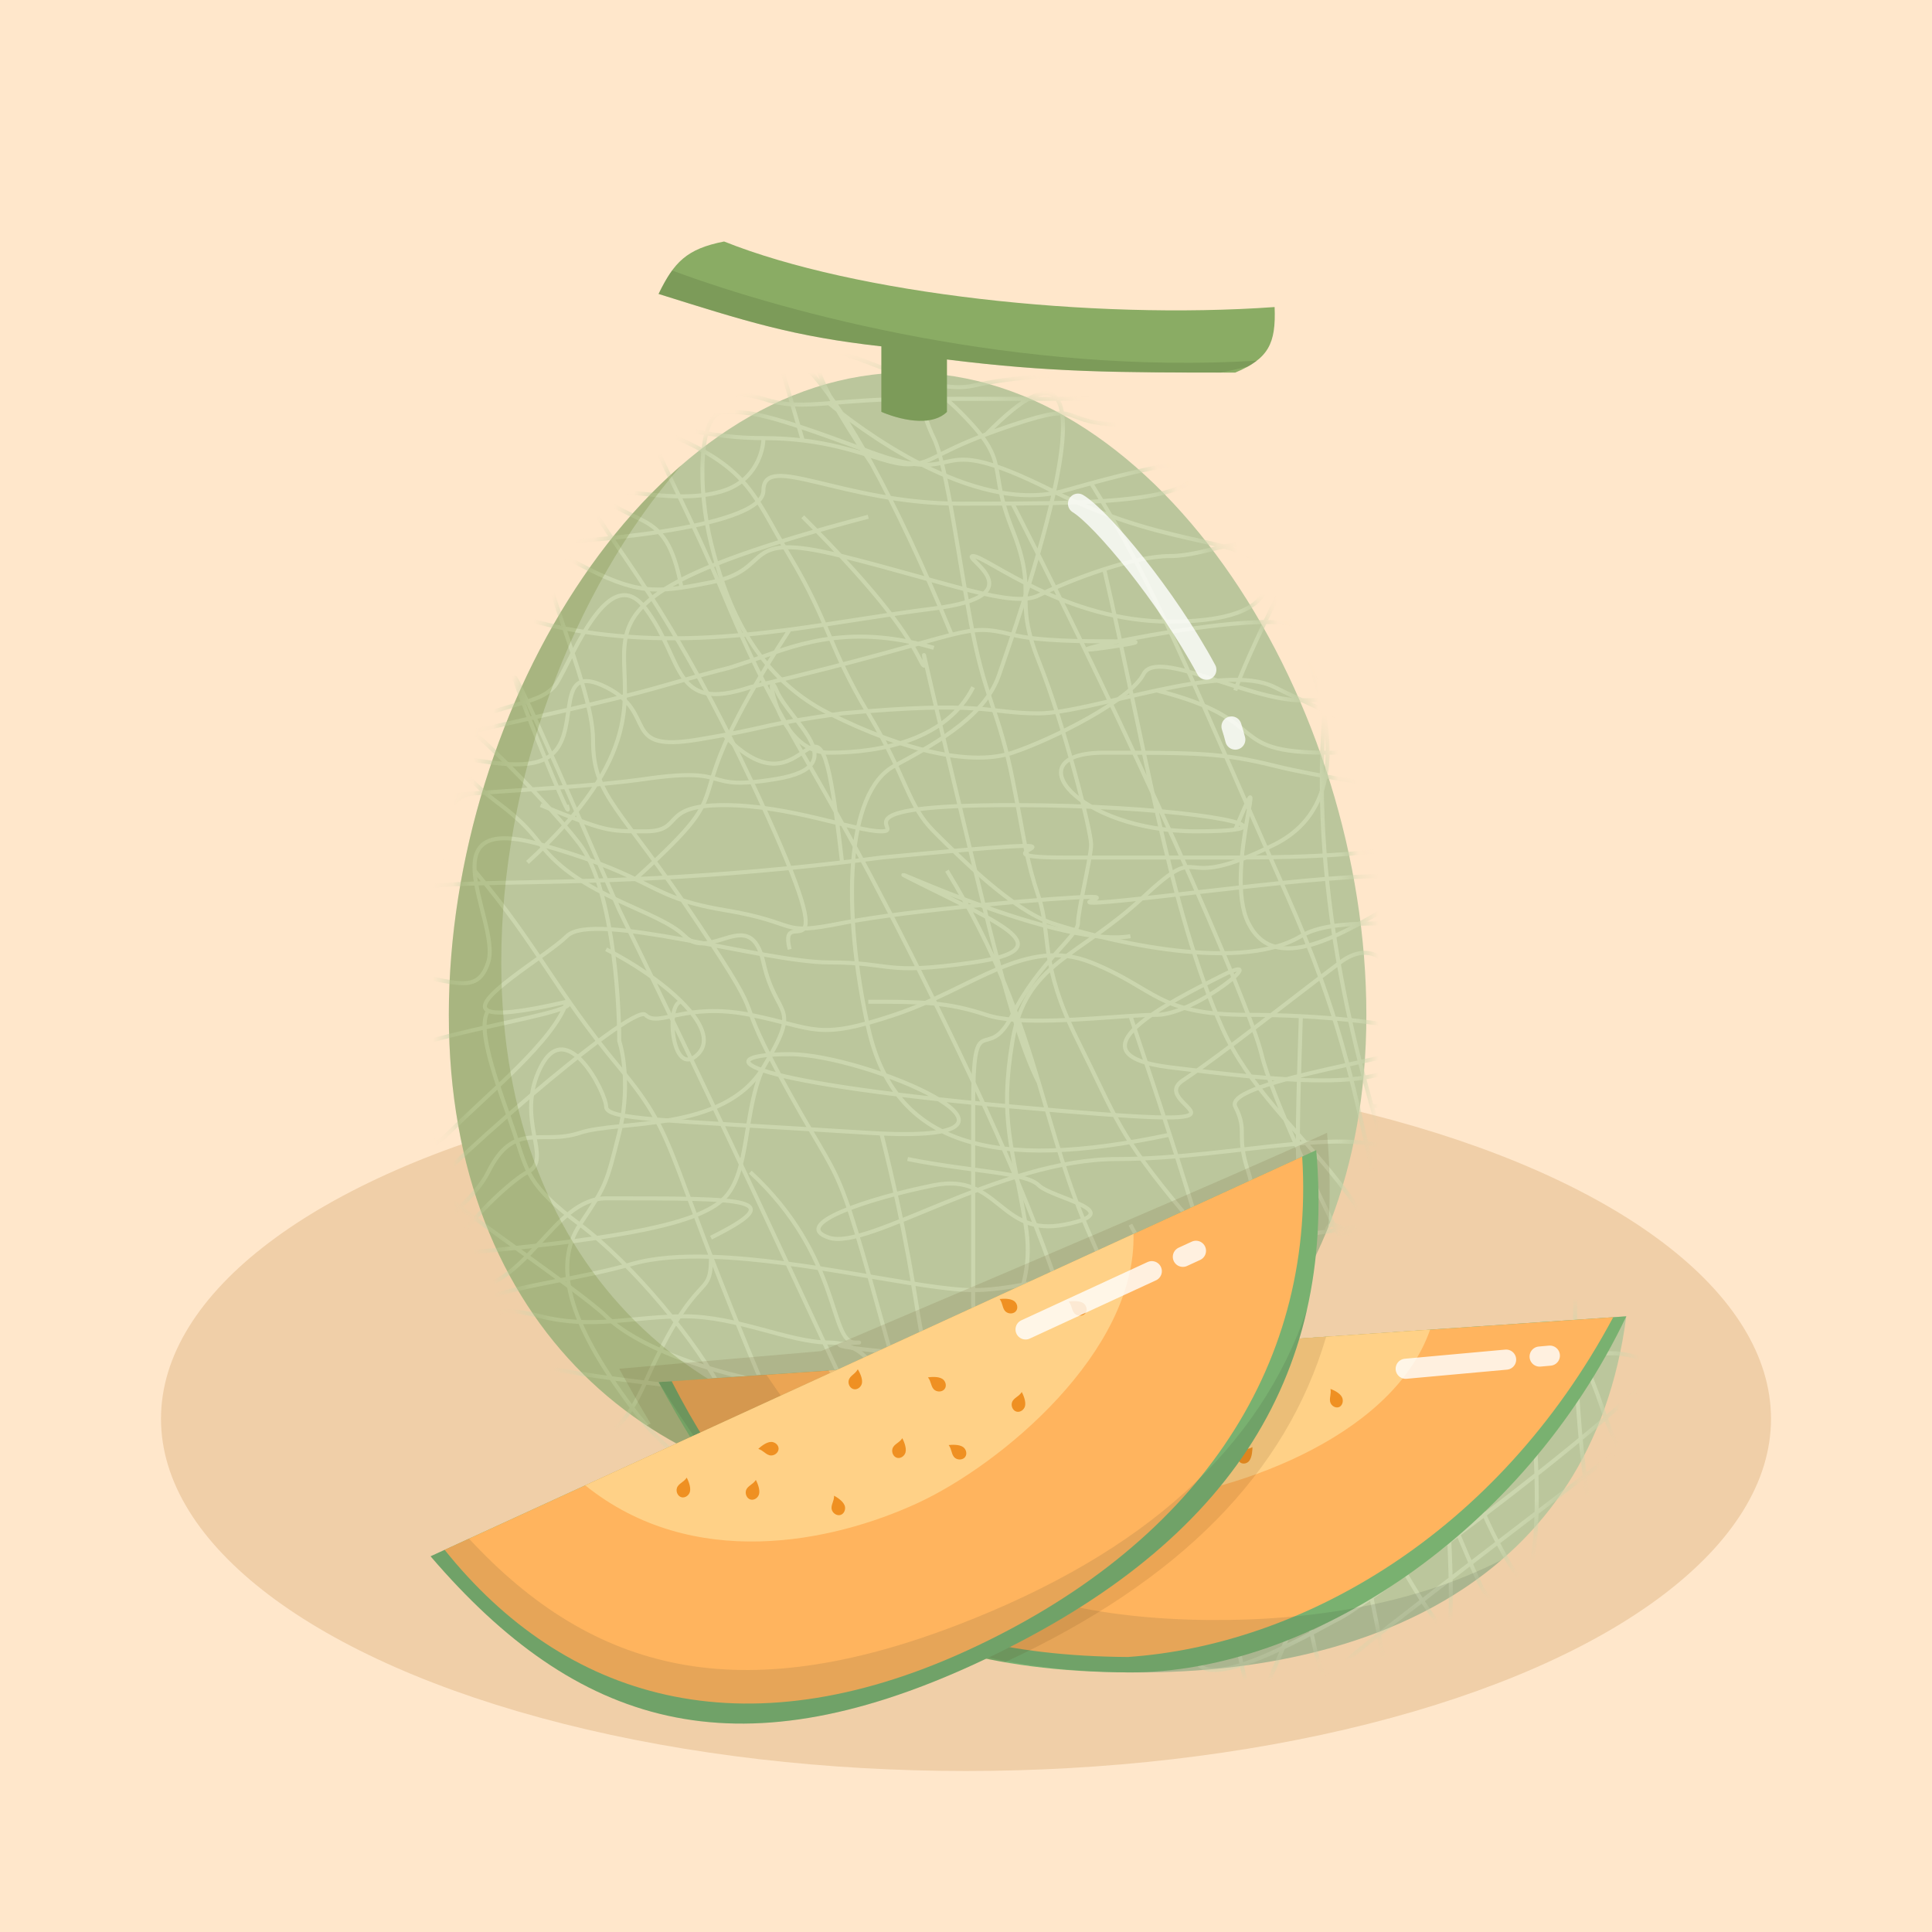 <svg width="96" height="96" viewBox="0 0 96 96" fill="none" xmlns="http://www.w3.org/2000/svg">
<rect width="96" height="96" fill="#FFE7CB"/>
<ellipse cx="48" cy="70.5" rx="40" ry="17.5" fill="#F0CFA8"/>
<path d="M67.894 50.427C67.894 65.895 57.688 74.526 45.098 74.526C32.508 74.526 22.302 65.895 22.302 50.427C22.302 34.96 32.508 18.513 45.098 18.513C57.688 18.513 67.894 34.96 67.894 50.427Z" fill="#BBC69C"/>
<mask id="mask0" mask-type="alpha" maskUnits="userSpaceOnUse" x="22" y="18" width="46" height="57">
<path d="M67.894 50.427C67.894 65.895 57.688 74.526 45.098 74.526C32.508 74.526 22.302 65.895 22.302 50.427C22.302 34.96 32.508 18.513 45.098 18.513C57.688 18.513 67.894 34.96 67.894 50.427Z" fill="#BBC69C"/>
</mask>
<g mask="url(#mask0)">
<path d="M30.118 19.164C31.421 19.816 35.98 19.164 37.934 19.816C39.001 20.172 39.874 20.139 41.191 20.035M37.934 21.77C34.026 21.77 32.723 20.467 31.421 21.77C30.118 23.072 28.816 24.375 30.118 24.375C31.421 24.375 34.026 25.026 35.98 24.375C37.543 23.854 37.934 22.421 37.934 21.77ZM37.934 21.77C38.648 21.77 39.296 21.813 39.888 21.884M41.191 20.035C42.283 19.95 43.681 19.816 45.749 19.816C50.309 19.816 55.519 19.816 57.473 19.816C59.427 19.816 60.078 21.118 56.17 21.118C52.263 21.118 54.217 19.816 50.309 21.118C49.816 21.283 49.385 21.436 49.006 21.58M41.191 20.035C42.493 21.118 48.355 25.677 52.914 24.375C53.362 24.247 53.797 24.125 54.217 24.011M64.637 31.539C65.289 29.585 50.309 32.842 54.868 32.191C59.381 31.546 52.914 32.191 50.309 31.539C49.099 31.237 48.592 31.215 47.288 31.539M46.401 32.191C41.957 30.888 39.236 32.191 37.282 32.842C35.329 33.493 37.282 32.842 32.723 34.145C30.196 34.867 25.866 35.789 22.954 36.468M57.473 34.307C55.194 34.796 52.914 35.447 51.611 35.447C49.007 35.447 49.006 34.796 41.842 35.447C37.886 36.012 38.343 36.087 35.98 36.522M57.473 34.307C59.753 33.819 62.032 33.493 63.335 34.145C65.94 35.447 71.15 37.401 65.94 37.401C60.73 37.401 63.335 35.773 57.473 34.307ZM48.355 34.145C47.052 36.75 43.796 37.401 41.191 37.401C38.585 37.401 37.934 32.761 38.585 34.307C39.236 35.854 42.493 38.052 38.585 38.704C34.677 39.355 36.631 38.052 32.072 38.704C29.494 39.072 26.083 39.232 23.605 39.419M23.605 39.419C21.701 39.563 20.348 39.723 20.348 40.006C20.348 40.658 22.302 43.263 22.302 42.611C22.302 41.96 21.651 39.555 23.605 39.419ZM26.862 40.006C30.118 41.309 30.118 41.309 32.072 41.309C34.026 41.309 32.724 40.006 35.98 40.006C39.236 40.006 42.493 41.309 43.795 41.309C45.098 41.309 41.19 40.006 50.309 40.006C57.961 40.006 63.319 40.923 61.381 41.219M61.381 41.219C61.01 41.275 60.37 41.309 59.427 41.309C53.565 41.309 50.308 37.401 54.868 37.401C59.427 37.401 60.73 37.401 63.335 38.052C65.419 38.573 69.414 39.181 71.15 39.419C72.67 40.049 74.798 41.439 71.15 41.96C66.591 42.611 63.986 42.611 60.078 42.611C56.17 42.611 58.776 42.611 52.914 42.611C47.052 42.611 57.473 41.309 43.795 42.611C43.13 42.698 42.479 42.779 41.842 42.853M61.381 41.219C63.335 36.569 60.73 43.263 62.032 45.868C63.335 48.473 66.591 46.519 69.848 44.565C73.105 42.611 63.335 43.914 57.473 44.565C51.611 45.217 55.519 44.565 54.217 44.565C52.914 44.565 45.098 45.217 41.842 45.868C38.585 46.519 39.888 45.868 35.98 45.217C33.684 44.834 32.961 44.351 31.567 43.68M56.17 46.519C52.263 47.171 41.842 41.96 45.749 43.914C49.657 45.868 52.914 47.171 48.355 47.822C43.795 48.473 44.447 47.822 41.191 47.822C37.934 47.822 29.467 45.217 28.164 46.519C27.227 47.457 23.25 49.745 24.256 50.224M28.164 49.776C29.467 50.427 17.092 51.73 18.395 53.684C19.697 55.638 20.348 58.243 22.302 56.289C24.256 54.335 27.513 51.73 28.164 49.776ZM28.164 49.776C25.793 50.323 24.648 50.41 24.256 50.224M30.118 47.171C31.421 47.822 32.886 48.799 33.863 49.776M33.863 49.776C34.84 50.753 35.328 51.73 34.677 52.381C33.375 53.684 33.049 49.776 33.863 49.776ZM43.144 49.776C45.749 49.776 47.052 49.776 49.006 50.427C50.602 50.959 53.938 50.622 56.17 50.481M35.329 61.499C39.237 59.545 37.282 59.545 30.118 59.545C27.433 59.545 26.21 64.105 22.954 64.105C19.697 64.105 24.908 58.894 26.21 58.243C27.513 57.592 25.559 55.638 26.862 53.032C28.164 50.427 30.118 54.335 30.118 54.986C30.118 55.638 32.723 55.638 43.144 56.289C43.371 56.303 43.588 56.315 43.795 56.324M45.098 57.592C48.355 58.243 50.96 58.243 51.611 58.894C52.263 59.545 56.171 60.197 52.914 60.848C49.657 61.499 49.658 58.243 46.401 58.894C43.144 59.545 39.237 60.848 41.191 61.499C43.144 62.151 49.657 57.592 55.519 57.592C61.381 57.592 67.894 55.638 69.848 57.592C71.536 59.28 70.793 60.482 65.94 61.197M35.329 62.449C40.004 62.596 45.877 64.105 48.355 64.105C51.612 64.105 56.17 62.151 63.335 61.499C64.309 61.411 65.176 61.31 65.94 61.197M35.329 62.449C33.861 62.403 32.51 62.491 31.421 62.802C26.862 64.105 21 64.105 24.256 66.71C27.513 69.315 29.467 74.526 32.072 68.664C34.677 62.802 35.329 64.701 35.329 62.449ZM37.282 58.243C41.842 62.449 41.191 66.71 42.493 66.71C43.795 66.71 37.934 66.71 46.401 67.361C54.868 68.013 60.73 69.315 65.94 66.71C71.15 64.105 65.94 59.593 65.94 61.197M60.73 60.197C58.438 61.993 61.187 62.141 58.776 64.369M19.697 48.244C18.959 48.098 18.098 47.948 17.092 47.822C11.881 47.171 18.394 45.868 19.697 44.565C20.582 43.681 24.47 43.998 31.567 43.68M19.697 48.244C22.781 48.855 23.731 49.398 24.256 47.822C24.603 46.782 23.658 44.716 23.582 43.263M19.697 48.244C20.566 51.794 22.172 58.894 21.651 58.894C21 58.894 28.816 64.105 30.118 65.407C31.421 66.71 35.329 68.664 42.493 69.315C49.657 69.966 46.401 68.664 49.006 68.664C51.611 68.664 52.914 68.664 57.473 65.407C58.021 65.016 58.447 64.673 58.776 64.369M24.256 50.224C23.605 51.166 24.908 54.335 25.559 56.289C26.21 58.243 26.21 58.894 28.816 60.848C31.421 62.802 34.678 66.71 35.98 69.315C37.282 71.92 45.75 86.9 39.236 71.92C32.723 56.94 34.026 56.94 30.77 53.032C27.513 49.125 26.816 47.106 23.582 43.263M23.582 43.263C23.516 41.986 24.121 41.182 26.862 41.96C29.279 42.646 30.588 43.209 31.567 43.68M19.046 38.704C19.046 41.219 21 36.185 22.954 36.468M22.954 36.468C20.613 37.013 19.187 37.401 20.348 37.401C22.954 37.401 26.21 38.704 27.513 37.401C28.815 36.098 27.513 32.842 30.118 34.145C32.723 35.447 30.769 37.401 34.677 36.75C35.194 36.663 35.62 36.589 35.98 36.522M28.164 40.006C28.953 42.611 20.349 21.118 30.77 45.217C43.795 71.92 50.309 88.854 45.749 72.572C41.191 56.289 42.493 60.197 39.236 54.335C35.98 48.473 38.585 51.73 34.677 45.868C30.77 40.006 29.467 39.611 29.467 36.75C29.467 33.889 26.211 27.631 26.862 25.677C27.513 23.724 26.21 20.833 28.816 23.724C31.421 26.614 33.049 24.806 33.863 29.2M33.863 29.2C31.738 29.51 30.646 29.143 26.862 26.98C28.164 26.98 37.934 26.329 37.934 24.375C37.934 22.421 41.842 25.026 47.704 25.026C48.605 25.026 49.476 25.026 50.309 25.021M33.863 29.2C34.298 29.137 34.776 29.045 35.329 28.934C38.585 28.283 36.631 26.329 41.842 27.631C47.052 28.934 50.309 30.237 51.611 29.585C52.306 29.238 53.556 28.706 54.868 28.284M35.98 36.522C40.539 41.309 40.539 31.509 41.842 42.853M41.842 42.853C37.876 43.316 34.456 43.551 31.567 43.68M43.795 56.324C53.115 56.744 43.059 52.381 39.236 52.381C35.329 52.381 35.98 53.684 50.309 54.986C64.637 56.289 56.822 54.986 58.776 53.684C60.73 52.381 63.986 49.776 66.591 47.822C69.197 45.868 70.499 50.427 69.848 52.381C69.197 54.335 63.335 53.684 58.124 53.032C52.914 52.381 58.124 49.776 60.73 48.473C63.335 47.171 59.427 50.427 57.473 50.427C57.115 50.427 56.671 50.449 56.17 50.481M43.795 56.324C46.401 66.71 45.099 67.361 47.704 69.966C50.309 72.572 50.96 76.48 52.914 74.526C54.868 72.572 54.957 67.496 47.704 52.381C40.45 37.267 39.237 37.401 35.98 29.585C32.723 21.77 29.792 18.513 33.863 19.164C37.535 19.752 35.245 6.748 38.585 17.493M39.888 21.884C42.534 22.202 44.034 23.072 45.098 23.072C46.237 23.072 46.38 22.575 49.006 21.58M39.888 21.884C39.377 20.108 38.948 18.66 38.585 17.493M47.052 43.263C49.544 47.336 50.674 50.654 51.611 53.781M56.17 50.481C56.67 51.994 57.384 54.094 58.124 56.382M47.288 31.539C45.783 31.913 43.216 32.748 37.282 34.145C33.374 35.447 34.026 32.842 32.072 30.237C30.118 27.631 28.164 33.493 27.513 34.145C26.861 34.796 26.21 34.796 24.256 35.447C22.303 36.098 22.303 32.842 22.954 30.888C23.605 28.934 24.256 30.888 30.118 31.539C33.316 31.895 36.32 31.668 39.236 31.284M47.288 31.539C45.845 28.043 44.509 25.234 43.327 23.072M38.585 17.493C39.434 17.252 41.113 19.028 43.327 23.072M39.888 25.677C43.795 29.585 45.098 31.539 45.749 32.842C46.401 34.145 45.098 29.246 47.052 37.401C49.006 45.556 50.309 51.273 51.611 53.781M51.611 53.781C52.389 56.376 53.035 58.841 54.217 61.499C56.822 67.361 58.125 71.269 60.73 71.269C62.668 71.269 60.279 63.034 58.124 56.382M56.17 60.848C57.473 63.453 58.124 62.028 58.776 64.369M69.848 69.315C70.516 59.545 63.335 56.94 60.73 51.078C58.124 45.217 56.821 36.753 54.868 28.284M54.868 28.284C56.016 27.915 57.212 27.631 58.124 27.631C60.078 27.631 62.032 26.329 62.684 27.631C63.335 28.934 63.335 30.888 58.124 30.888C52.914 30.888 49.006 27.631 48.355 27.631C47.704 27.631 51.611 29.585 46.401 30.237C44.033 30.533 41.665 30.963 39.236 31.284M46.401 13.303C60.078 15.908 60.078 13.954 57.473 16.559C54.868 19.164 52.263 18.293 48.355 19.164C44.447 20.035 36.344 12.651 43.327 23.072M61.381 34.307C62.032 32.191 69.848 15.908 66.591 30.237C64.469 39.577 66.497 49.067 68.167 54.986M54.217 24.011C58.069 22.963 60.602 22.549 59.427 23.724C58.325 24.826 54.891 24.995 50.309 25.021M54.217 24.011C57.473 29.256 58.776 32.842 63.986 44.565C69.197 56.289 66.591 58.828 73.105 70.618C79.618 82.408 69.848 62.449 69.848 60.848C69.848 60.291 69.058 58.148 68.167 54.986M50.309 25.021C56.17 36.468 62.054 49.776 62.684 52.381C63.187 54.465 65.499 59.328 66.591 61.499C70.247 58.894 75.68 53.944 68.167 54.986M58.124 56.382C49.332 58.243 44.447 56.94 43.144 51.078C41.842 45.217 41.998 39.355 44.447 38.052C46.897 36.75 49.006 35.447 49.657 33.493C50.309 31.539 56.822 13.575 49.006 21.58M39.236 31.284C32.794 41.219 37.575 38.236 31.567 43.68M26.21 42.853C37.934 32.191 21.651 31.32 43.144 25.677" stroke="#CBD6AE" stroke-width="0.2"/>
<path d="M20.349 60.197C21 58.894 31.421 49.776 32.072 50.427C32.724 51.078 34.026 49.776 37.283 50.427C40.539 51.078 40.539 51.73 44.447 50.427C48.355 49.124 50.96 46.519 54.217 47.822C57.473 49.124 57.473 50.427 62.032 50.427C62.912 50.427 63.791 50.451 64.638 50.495M37.934 53.032C39.888 49.776 38.585 50.722 37.934 47.822C37.283 44.922 35.329 47.822 34.026 46.519C32.724 45.217 28.816 44.565 26.862 41.96C24.908 39.355 23.605 40.006 21.651 36.098C19.697 32.191 26.862 39.355 28.816 41.96C30.379 44.044 30.77 49.342 30.77 51.73C30.987 52.381 31.291 54.205 30.77 56.289C30.118 58.894 30.118 58.894 28.816 60.848C27.513 62.802 28.164 65.639 31.421 69.966C34.677 74.294 35.329 71.92 37.934 73.223C40.539 74.525 41.842 72.572 43.144 70.618C44.447 68.664 43.144 66.71 41.191 66.71C39.237 66.71 36.631 65.407 34.026 65.407C31.421 65.407 29.467 66.058 26.862 65.407C24.256 64.756 24.256 65.407 24.256 66.71C24.256 68.012 32.072 68.664 37.283 69.315C42.493 69.966 44.447 69.315 48.355 69.315C52.263 69.315 48.355 68.012 48.355 64.756C48.355 61.499 48.355 60.197 48.355 54.986C48.355 49.776 49.006 53.032 50.309 50.427C51.611 47.822 53.565 46.519 53.565 45.868C53.565 45.217 54.217 42.611 54.217 41.96C54.217 41.309 52.914 36.098 51.611 32.842C50.309 29.585 51.611 29.585 50.309 26.329C49.006 23.072 50.309 23.072 47.704 20.467C45.098 17.862 45.75 20.467 46.401 21.77C47.052 23.072 47.704 28.283 48.355 31.539C49.006 34.796 49.657 35.447 50.309 38.704C50.96 41.96 50.96 42.611 51.611 44.565C52.263 46.519 51.611 47.822 53.565 51.73C55.519 55.638 55.519 56.289 58.776 60.197C62.032 64.105 62.684 60.197 62.032 58.243C61.381 56.289 62.032 56.289 61.381 54.986C60.73 53.684 71.151 52.381 71.151 51.73C71.151 51.204 68.181 50.678 64.638 50.495M37.934 53.032C35.98 56.289 30.77 55.638 28.816 56.289C26.862 56.94 25.559 55.638 24.256 58.243C22.954 60.848 17.743 62.802 24.256 62.151C30.77 61.499 34.677 60.848 35.98 59.545C37.283 58.243 36.912 55.249 37.934 53.032ZM39.237 47.171C38.585 44.565 42.493 49.776 37.283 38.704C32.072 27.631 28.816 25.677 29.467 24.375C30.118 23.072 26.862 19.164 32.072 21.118C37.283 23.072 37.283 24.375 39.237 27.631C41.191 30.888 41.191 32.19 43.144 35.447C45.098 38.704 45.098 40.006 46.401 41.309C47.704 42.611 50.309 45.217 52.263 45.868C54.217 46.519 61.381 48.473 64.638 46.519C67.894 44.565 78.315 48.473 72.453 41.309C66.591 34.144 67.243 34.796 64.638 34.796C62.032 34.796 57.473 32.191 56.822 33.493C56.171 34.796 52.263 36.75 50.309 37.401C48.355 38.052 45.098 37.401 41.191 35.447C37.283 33.493 35.98 29.585 35.329 26.98C34.677 24.375 34.677 20.467 35.98 20.467C37.283 20.467 37.934 20.467 43.144 22.421C48.355 24.375 45.75 21.118 52.263 24.375C58.776 27.631 62.032 26.329 63.335 28.934C64.638 31.539 68.545 39.355 63.335 41.96C58.124 44.565 60.078 41.521 56.822 44.565C53.565 47.61 50.96 47.822 50.309 51.73C49.657 55.638 50.309 56.94 50.96 60.848C51.611 64.756 49.006 65.407 51.611 67.361C54.217 69.315 56.171 69.315 59.427 68.012C62.684 66.71 64.638 70.618 64.638 63.453C64.638 56.289 64.309 60.333 64.638 50.495" stroke="#CBD6AE" stroke-width="0.2"/>
</g>
<path opacity="0.2" fill-rule="evenodd" clip-rule="evenodd" d="M62.522 66.855C58.537 70.177 53.361 71.92 47.703 71.92C35.114 71.92 24.908 63.289 24.908 47.822C24.908 38.754 28.416 29.349 33.856 23.119C26.956 29.091 22.302 39.982 22.302 50.427C22.302 65.895 32.508 74.526 45.098 74.526C52.087 74.526 58.34 71.866 62.522 66.855Z" fill="#5A7510"/>
<path d="M61.381 18.513C63.03 17.82 63.408 17.074 63.335 15.257C54.217 15.908 42.493 14.605 35.98 12C34.1 12.368 33.486 13.043 32.724 14.605C36.978 15.937 39.356 16.714 43.796 17.21V20.467C45.068 20.995 46.401 21.118 47.052 20.467V17.862C52.263 18.513 55.519 18.513 61.381 18.513Z" fill="#8AAC64"/>
<path opacity="0.3" fill-rule="evenodd" clip-rule="evenodd" d="M60.667 18.513C61.107 18.424 61.553 18.324 62.005 18.214C62.172 18.121 62.32 18.024 62.451 17.922C50.721 18.635 39.255 15.615 33.395 13.44C33.16 13.761 32.948 14.145 32.724 14.605C32.873 14.652 33.021 14.698 33.166 14.744C37.148 15.991 39.513 16.732 43.796 17.21V20.467C45.068 20.995 46.401 21.118 47.052 20.467V17.862C52.047 18.486 55.247 18.512 60.667 18.513Z" fill="#5A7240"/>
<path d="M80.809 65.407C70.842 66.085 38.857 68.258 32.724 68.675C38.584 78.068 43.939 82.972 56.096 83.101C67.945 83.226 79.093 78.58 80.809 65.407Z" fill="#BBC69C"/>
<mask id="mask1" mask-type="alpha" maskUnits="userSpaceOnUse" x="32" y="65" width="50" height="20">
<path d="M80.809 65.407C70.842 66.085 38.857 68.258 32.724 68.675C38.584 78.069 43.939 82.973 56.096 83.101C67.945 83.226 79.093 78.58 80.809 65.407Z" fill="#BBC69C"/>
</mask>
<g mask="url(#mask1)">
<path d="M87.433 66.721C82.006 70.846 70.499 79.617 67.894 81.701C64.638 84.306 63.986 85.609 62.684 84.958C61.381 84.306 60.73 76.491 62.032 76.491C63.335 76.491 64.638 78.445 65.289 81.701C65.94 84.958 70.5 92.773 69.197 84.958C67.894 77.142 65.94 70.629 67.894 74.537C69.848 78.445 71.151 80.398 71.802 81.05C72.454 81.701 71.802 73.234 71.802 72.583C73.105 72.583 73.105 74.537 75.059 77.793C77.013 81.05 76.361 68.675 75.71 68.024C75.059 67.372 77.013 62.162 79.618 69.978C82.223 77.793 86.782 74.537 84.177 69.978C81.572 65.418 77.013 67.372 75.059 69.978C73.105 72.583 60.079 78.445 59.427 81.701C58.776 84.958 65.289 81.05 66.592 80.398C67.894 79.747 82.223 69.326 84.177 66.07C86.131 62.813 78.475 60.208 78.315 63.464C78.156 66.721 78.316 72.583 79.618 78.445C80.92 84.306 74.581 80.398 73.756 79.096C72.931 77.793 70.5 70.629 69.197 70.629C67.894 70.629 63.335 83.655 62.032 85.609" stroke="#CBD6AE" stroke-width="0.2"/>
</g>
<path d="M76.961 65.669C64.36 66.525 38.208 68.302 32.724 68.675C37.197 76.858 42.187 83.047 56.096 83.101C65.018 83.136 75.668 76.202 80.81 65.408L76.961 65.669Z" fill="#79B170"/>
<path d="M80.16 65.452C70.192 66.129 39.507 68.214 33.373 68.631C37.89 77.463 44.092 82.264 56.044 82.335C64.595 81.754 74.368 76.29 80.16 65.452Z" fill="#FFB45E"/>
<path d="M71.062 66.07L41.171 68.101C44.655 74.026 51.69 74.928 56.29 74.615C60.89 74.302 69.127 71.593 71.062 66.07Z" fill="#FFD187"/>
<path fill-rule="evenodd" clip-rule="evenodd" d="M55.286 67.42C55.179 67.563 55.184 67.8 55.321 67.916C55.457 68.032 55.675 67.984 55.782 67.841C55.93 67.644 55.917 67.255 55.909 67.131C55.809 67.204 55.703 67.23 55.603 67.254C55.481 67.284 55.368 67.312 55.286 67.42ZM45.858 68.192C45.742 68.327 45.731 68.564 45.861 68.689C45.99 68.815 46.211 68.782 46.326 68.647C46.486 68.462 46.498 68.073 46.498 67.949C46.393 68.014 46.286 68.032 46.185 68.049C46.061 68.07 45.946 68.09 45.858 68.192ZM48.678 69.886C48.562 70.02 48.551 70.257 48.681 70.383C48.81 70.508 49.031 70.476 49.147 70.341C49.306 70.155 49.318 69.766 49.318 69.642C49.213 69.707 49.106 69.726 49.005 69.743C48.881 69.764 48.766 69.784 48.678 69.886ZM58.664 69.826C58.747 69.987 58.955 70.076 59.107 69.988C59.26 69.9 59.301 69.667 59.217 69.506C59.102 69.284 58.76 69.143 58.649 69.102C58.674 69.229 58.656 69.343 58.64 69.45C58.619 69.582 58.6 69.703 58.664 69.826ZM66.126 69.738C66.21 69.899 66.417 69.989 66.57 69.9C66.722 69.812 66.763 69.58 66.68 69.419C66.564 69.196 66.222 69.055 66.111 69.015C66.136 69.141 66.118 69.255 66.102 69.362C66.082 69.494 66.063 69.616 66.126 69.738ZM55.651 71.921C55.522 71.796 55.533 71.559 55.649 71.425C55.737 71.322 55.851 71.303 55.975 71.282C56.077 71.264 56.184 71.246 56.288 71.181C56.289 71.305 56.277 71.694 56.117 71.88C56.001 72.014 55.781 72.047 55.651 71.921ZM61.596 72.645C61.467 72.519 61.478 72.283 61.593 72.148C61.681 72.046 61.796 72.026 61.92 72.005C62.021 71.988 62.129 71.97 62.233 71.905C62.233 72.029 62.222 72.418 62.062 72.603C61.946 72.738 61.725 72.771 61.596 72.645ZM50.931 68.789C50.854 68.955 50.637 69.007 50.482 68.924C50.364 68.862 50.314 68.75 50.26 68.629C50.216 68.53 50.169 68.425 50.081 68.336C50.193 68.302 50.548 68.211 50.761 68.325C50.916 68.407 51.008 68.624 50.931 68.789ZM58.062 73.275C58.142 73.438 58.346 73.534 58.502 73.45C58.657 73.366 58.703 73.135 58.624 72.972C58.515 72.746 58.176 72.595 58.066 72.551C58.088 72.678 58.067 72.792 58.048 72.899C58.024 73.03 58.002 73.151 58.062 73.275ZM63.731 68.212C63.576 68.296 63.371 68.2 63.292 68.037C63.232 67.913 63.254 67.792 63.278 67.661C63.297 67.554 63.318 67.441 63.296 67.314C63.406 67.357 63.744 67.508 63.854 67.734C63.933 67.897 63.886 68.128 63.731 68.212ZM52.098 73.13C51.925 73.103 51.809 72.9 51.832 72.719C51.85 72.581 51.934 72.496 52.025 72.405C52.099 72.33 52.177 72.251 52.228 72.134C52.295 72.237 52.491 72.567 52.458 72.817C52.435 72.998 52.271 73.157 52.098 73.13Z" fill="#EF9022"/>
<path opacity="0.12" fill-rule="evenodd" clip-rule="evenodd" d="M38.081 68.311C43.426 76.243 48.854 80.378 60.004 80.496C65.267 80.551 70.391 79.665 74.613 77.51C69.9 81.572 63.121 83.175 56.096 83.101C43.939 82.973 38.584 78.069 32.724 68.675C33.8 68.602 35.672 68.474 38.081 68.311Z" fill="#2D382B"/>
<path opacity="0.12" fill-rule="evenodd" clip-rule="evenodd" d="M66.007 60.962C62.494 69.759 54.454 74.526 45.098 74.526C40.277 74.526 35.805 73.26 32.123 70.829C32.192 70.8 32.261 70.77 32.331 70.741C31.802 69.87 31.287 68.959 30.77 68.013C32.708 67.836 36.341 67.519 40.806 67.136C50.292 63.107 60.937 58.583 65.94 56.289C66.084 57.942 66.109 59.496 66.007 60.962Z" fill="#5A380F"/>
<path opacity="0.12" fill-rule="evenodd" clip-rule="evenodd" d="M65.897 66.421C58.348 66.934 49.782 67.516 43.112 67.969C40.158 69.324 37.256 70.655 34.589 71.878C37.928 77.178 42.079 81.226 49.929 82.597C58.661 78.538 63.903 73.183 65.897 66.421Z" fill="#5A380F"/>
<path d="M65.403 57.15C56.322 61.314 26.983 74.768 21.395 77.331C28.674 85.829 36.504 88.156 48.38 82.71C60.953 76.945 66.395 68.531 65.403 57.15Z" fill="#79B170"/>
<path d="M64.705 57.47C55.623 61.635 27.682 74.448 22.093 77.01C28.033 84.432 36.883 87.137 48.059 82.012C59.236 76.887 65.376 68.153 64.705 57.47Z" fill="#FFB45E"/>
<path d="M56.322 61.314L29.079 73.807C34.435 78.114 41.363 76.628 45.554 74.706C49.746 72.784 56.469 67.165 56.322 61.314Z" fill="#FFD187"/>
<path fill-rule="evenodd" clip-rule="evenodd" d="M42.168 68.604C42.133 68.784 42.245 68.993 42.428 69.029C42.61 69.065 42.793 68.914 42.829 68.734C42.878 68.485 42.688 68.145 42.623 68.038C42.562 68.153 42.474 68.228 42.391 68.299C42.289 68.386 42.196 68.467 42.168 68.604ZM33.631 73.955C33.584 74.132 33.682 74.348 33.861 74.397C34.041 74.445 34.234 74.306 34.281 74.129C34.347 73.884 34.18 73.532 34.123 73.421C34.054 73.531 33.961 73.6 33.874 73.666C33.767 73.746 33.667 73.82 33.631 73.955ZM37.066 74.07C37.019 74.248 37.117 74.464 37.296 74.512C37.476 74.56 37.669 74.422 37.716 74.245C37.782 74 37.615 73.647 37.558 73.537C37.489 73.647 37.396 73.716 37.309 73.781C37.202 73.861 37.102 73.936 37.066 74.07ZM46.455 69.079C46.607 69.182 46.843 69.159 46.947 69.005C47.051 68.85 46.983 68.623 46.83 68.52C46.62 68.379 46.232 68.423 46.109 68.441C46.191 68.542 46.226 68.652 46.26 68.756C46.301 68.883 46.339 69.001 46.455 69.079ZM53.451 65.311C53.603 65.413 53.84 65.391 53.944 65.237C54.047 65.082 53.979 64.855 53.827 64.752C53.616 64.611 53.229 64.655 53.106 64.673C53.187 64.774 53.223 64.884 53.256 64.988C53.297 65.115 53.335 65.233 53.451 65.311ZM44.574 72.438C44.394 72.39 44.296 72.173 44.344 71.996C44.38 71.861 44.479 71.787 44.586 71.707C44.674 71.642 44.767 71.572 44.835 71.463C44.893 71.573 45.059 71.925 44.994 72.17C44.946 72.348 44.753 72.486 44.574 72.438ZM50.511 70.143C50.331 70.095 50.233 69.879 50.281 69.701C50.317 69.567 50.416 69.493 50.523 69.412C50.611 69.347 50.704 69.278 50.772 69.168C50.83 69.278 50.996 69.631 50.931 69.876C50.883 70.053 50.69 70.192 50.511 70.143ZM38.688 71.978C38.691 72.164 38.51 72.318 38.326 72.321C38.187 72.323 38.088 72.248 37.982 72.167C37.895 72.101 37.803 72.031 37.678 71.995C37.769 71.909 38.062 71.652 38.315 71.648C38.499 71.645 38.685 71.793 38.688 71.978ZM47.467 72.453C47.616 72.559 47.853 72.543 47.961 72.392C48.069 72.24 48.007 72.011 47.858 71.904C47.651 71.757 47.263 71.79 47.139 71.805C47.218 71.908 47.25 72.019 47.281 72.124C47.318 72.253 47.353 72.371 47.467 72.453ZM50.494 65.134C50.386 65.286 50.149 65.302 50 65.195C49.886 65.114 49.851 64.996 49.814 64.867C49.783 64.762 49.751 64.651 49.672 64.548C49.795 64.533 50.184 64.5 50.39 64.647C50.54 64.754 50.602 64.983 50.494 65.134ZM41.777 75.273C41.601 75.334 41.398 75.21 41.338 75.037C41.292 74.905 41.332 74.788 41.376 74.662C41.411 74.558 41.449 74.449 41.444 74.32C41.553 74.379 41.89 74.576 41.973 74.815C42.034 74.989 41.952 75.212 41.777 75.273Z" fill="#EF9022"/>
<path opacity="0.12" fill-rule="evenodd" clip-rule="evenodd" d="M23.305 76.455C29.51 83.155 36.771 84.904 47.596 80.737C56.906 77.153 62.599 71.963 64.946 65.065C63.262 72.536 57.84 78.373 48.38 82.71C36.504 88.156 28.674 85.829 21.395 77.331C21.869 77.113 22.515 76.817 23.305 76.455Z" fill="#2D382B"/>
<path opacity="0.8" d="M53.565 25.026C54.739 25.743 57.962 29.603 59.942 33.278M61.381 36.75C61.328 36.538 61.265 36.321 61.193 36.098" stroke="white" stroke-linecap="round"/>
<path opacity="0.8" d="M59.427 62.151L58.776 62.451M50.96 66.059L57.232 63.164" stroke="white" stroke-linecap="round"/>
<path opacity="0.8" d="M69.848 68.013L74.838 67.559M77.012 67.361L76.503 67.407" stroke="white" stroke-linecap="round"/>
</svg>
